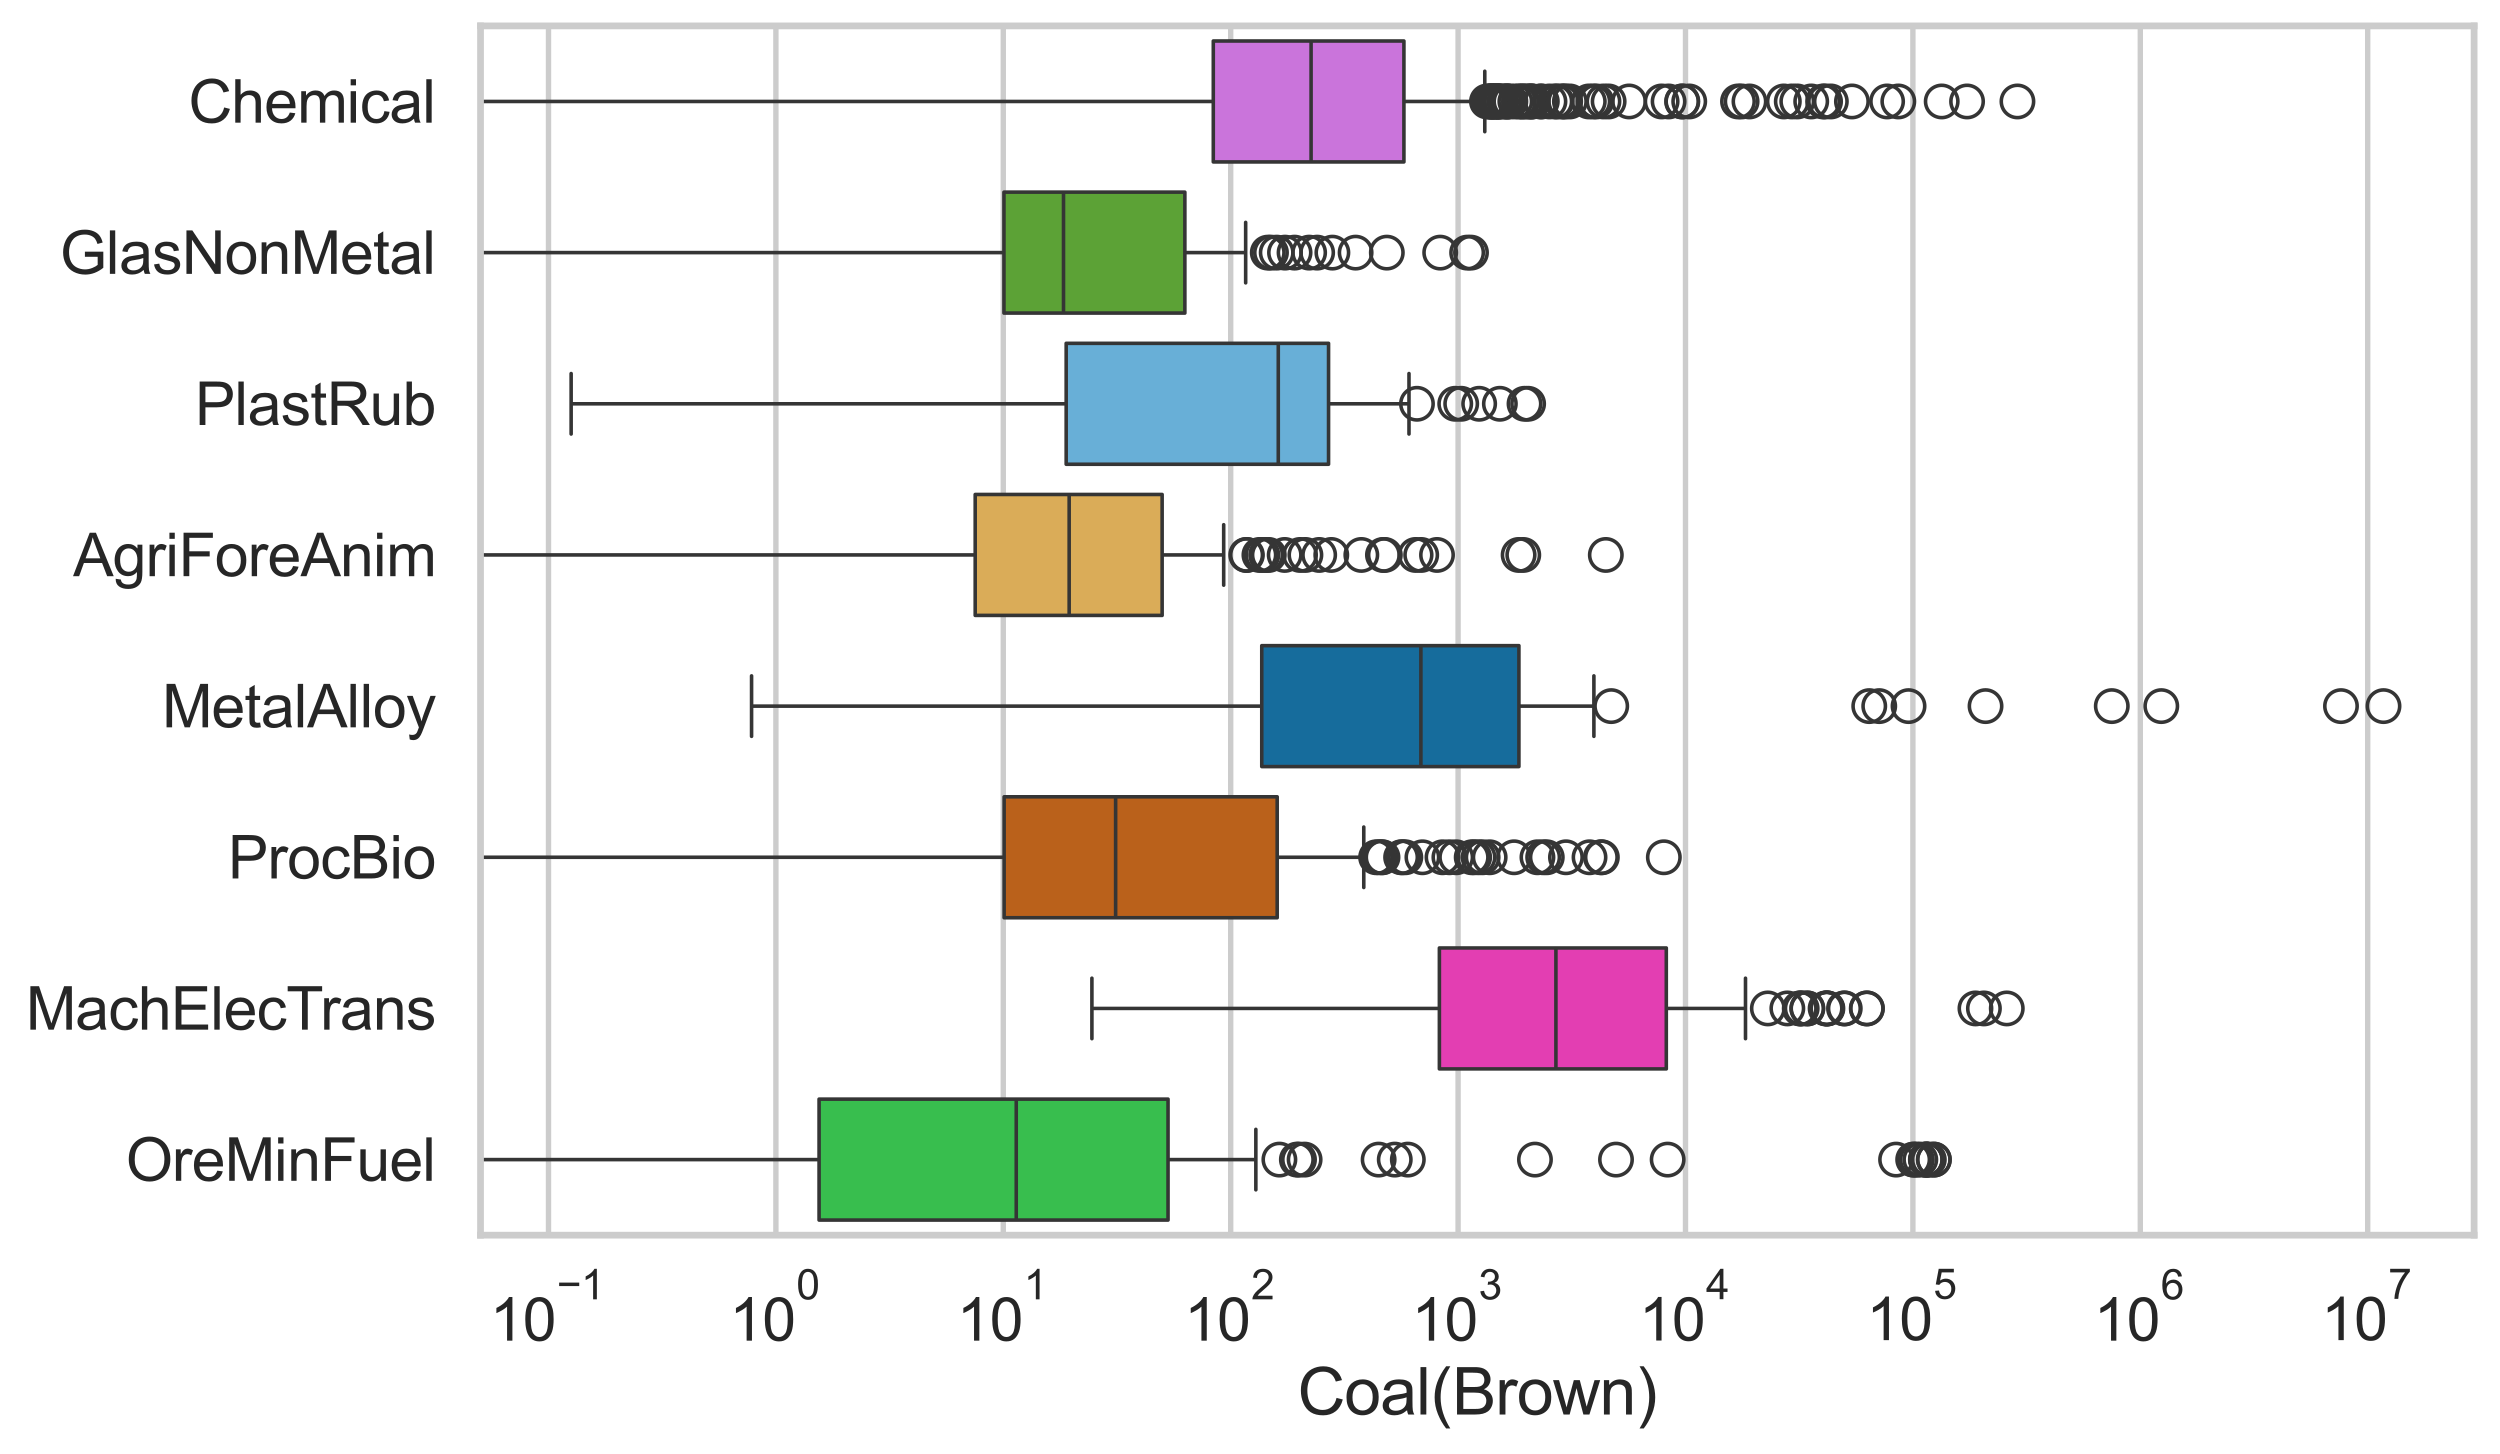 <?xml version="1.0" encoding="utf-8" standalone="no"?>
<!DOCTYPE svg PUBLIC "-//W3C//DTD SVG 1.1//EN"
  "http://www.w3.org/Graphics/SVG/1.1/DTD/svg11.dtd">
<svg xmlns:xlink="http://www.w3.org/1999/xlink" width="695.577pt" height="404.551pt" viewBox="0 0 695.577 404.551" xmlns="http://www.w3.org/2000/svg" version="1.1">
 <defs>
  <style type="text/css">*{stroke-linejoin: round; stroke-linecap: butt}</style>
 </defs>
 <g id="figure_1">
  <g id="patch_1">
   <path d="M 0 404.551 
L 695.577 404.551 
L 695.577 0 
L 0 0 
z
" style="fill: #ffffff"/>
  </g>
  <g id="axes_1">
   <g id="patch_2">
    <path d="M 133.697 343.665 
L 688.377 343.665 
L 688.377 7.2 
L 133.697 7.2 
z
" style="fill: #ffffff"/>
   </g>
   <g id="matplotlib.axis_1">
    <g id="xtick_1">
     <g id="line2d_1">
      <path d="M 152.607 343.665 
L 152.607 7.2 
" clip-path="url(#p1e35284d1f)" style="fill: none; stroke: #cccccc; stroke-width: 1.5; stroke-linecap: round"/>
     </g>
     <g id="text_1">
      <!-- $\mathdefault{10^{-1}}$ -->
      <g style="fill: #262626" transform="translate(136.272 373.18) scale(0.165 -0.165)">
       <defs>
        <path id="ArialMT-31" d="M 2384 0 
L 1822 0 
L 1822 3584 
Q 1619 3391 1289 3197 
Q 959 3003 697 2906 
L 697 3450 
Q 1169 3672 1522 3987 
Q 1875 4303 2022 4600 
L 2384 4600 
L 2384 0 
z
" transform="scale(0.016)"/>
        <path id="ArialMT-30" d="M 266 2259 
Q 266 3072 433 3567 
Q 600 4063 929 4331 
Q 1259 4600 1759 4600 
Q 2128 4600 2406 4451 
Q 2684 4303 2865 4023 
Q 3047 3744 3150 3342 
Q 3253 2941 3253 2259 
Q 3253 1453 3087 958 
Q 2922 463 2592 192 
Q 2263 -78 1759 -78 
Q 1097 -78 719 397 
Q 266 969 266 2259 
z
M 844 2259 
Q 844 1131 1108 757 
Q 1372 384 1759 384 
Q 2147 384 2411 759 
Q 2675 1134 2675 2259 
Q 2675 3391 2411 3762 
Q 2147 4134 1753 4134 
Q 1366 4134 1134 3806 
Q 844 3388 844 2259 
z
" transform="scale(0.016)"/>
        <path id="ArialMT-2212" d="M 3381 1997 
L 356 1997 
L 356 2522 
L 3381 2522 
L 3381 1997 
z
" transform="scale(0.016)"/>
       </defs>
       <use xlink:href="#ArialMT-31" transform="translate(0 0.994)"/>
       <use xlink:href="#ArialMT-30" transform="translate(55.615 0.994)"/>
       <use xlink:href="#ArialMT-2212" transform="translate(112.973 70.688) scale(0.7)"/>
       <use xlink:href="#ArialMT-31" transform="translate(153.852 70.688) scale(0.7)"/>
      </g>
     </g>
    </g>
    <g id="xtick_2">
     <g id="line2d_2">
      <path d="M 215.877 343.665 
L 215.877 7.2 
" clip-path="url(#p1e35284d1f)" style="fill: none; stroke: #cccccc; stroke-width: 1.5; stroke-linecap: round"/>
     </g>
     <g id="text_2">
      <!-- $\mathdefault{10^{0}}$ -->
      <g style="fill: #262626" transform="translate(202.924 373.18) scale(0.165 -0.165)">
       <use xlink:href="#ArialMT-31" transform="translate(0 0.994)"/>
       <use xlink:href="#ArialMT-30" transform="translate(55.615 0.994)"/>
       <use xlink:href="#ArialMT-30" transform="translate(112.973 70.688) scale(0.7)"/>
      </g>
     </g>
    </g>
    <g id="xtick_3">
     <g id="line2d_3">
      <path d="M 279.146 343.665 
L 279.146 7.2 
" clip-path="url(#p1e35284d1f)" style="fill: none; stroke: #cccccc; stroke-width: 1.5; stroke-linecap: round"/>
     </g>
     <g id="text_3">
      <!-- $\mathdefault{10^{1}}$ -->
      <g style="fill: #262626" transform="translate(266.194 373.18) scale(0.165 -0.165)">
       <use xlink:href="#ArialMT-31" transform="translate(0 0.994)"/>
       <use xlink:href="#ArialMT-30" transform="translate(55.615 0.994)"/>
       <use xlink:href="#ArialMT-31" transform="translate(112.973 70.688) scale(0.7)"/>
      </g>
     </g>
    </g>
    <g id="xtick_4">
     <g id="line2d_4">
      <path d="M 342.416 343.665 
L 342.416 7.2 
" clip-path="url(#p1e35284d1f)" style="fill: none; stroke: #cccccc; stroke-width: 1.5; stroke-linecap: round"/>
     </g>
     <g id="text_4">
      <!-- $\mathdefault{10^{2}}$ -->
      <g style="fill: #262626" transform="translate(329.464 373.18) scale(0.165 -0.165)">
       <defs>
        <path id="ArialMT-32" d="M 3222 541 
L 3222 0 
L 194 0 
Q 188 203 259 391 
Q 375 700 629 1000 
Q 884 1300 1366 1694 
Q 2113 2306 2375 2664 
Q 2638 3022 2638 3341 
Q 2638 3675 2398 3904 
Q 2159 4134 1775 4134 
Q 1369 4134 1125 3890 
Q 881 3647 878 3216 
L 300 3275 
Q 359 3922 746 4261 
Q 1134 4600 1788 4600 
Q 2447 4600 2831 4234 
Q 3216 3869 3216 3328 
Q 3216 3053 3103 2787 
Q 2991 2522 2730 2228 
Q 2469 1934 1863 1422 
Q 1356 997 1212 845 
Q 1069 694 975 541 
L 3222 541 
z
" transform="scale(0.016)"/>
       </defs>
       <use xlink:href="#ArialMT-31" transform="translate(0 0.994)"/>
       <use xlink:href="#ArialMT-30" transform="translate(55.615 0.994)"/>
       <use xlink:href="#ArialMT-32" transform="translate(112.973 70.688) scale(0.7)"/>
      </g>
     </g>
    </g>
    <g id="xtick_5">
     <g id="line2d_5">
      <path d="M 405.686 343.665 
L 405.686 7.2 
" clip-path="url(#p1e35284d1f)" style="fill: none; stroke: #cccccc; stroke-width: 1.5; stroke-linecap: round"/>
     </g>
     <g id="text_5">
      <!-- $\mathdefault{10^{3}}$ -->
      <g style="fill: #262626" transform="translate(392.734 373.18) scale(0.165 -0.165)">
       <defs>
        <path id="ArialMT-33" d="M 269 1209 
L 831 1284 
Q 928 806 1161 595 
Q 1394 384 1728 384 
Q 2125 384 2398 659 
Q 2672 934 2672 1341 
Q 2672 1728 2419 1979 
Q 2166 2231 1775 2231 
Q 1616 2231 1378 2169 
L 1441 2663 
Q 1497 2656 1531 2656 
Q 1891 2656 2178 2843 
Q 2466 3031 2466 3422 
Q 2466 3731 2256 3934 
Q 2047 4138 1716 4138 
Q 1388 4138 1169 3931 
Q 950 3725 888 3313 
L 325 3413 
Q 428 3978 793 4289 
Q 1159 4600 1703 4600 
Q 2078 4600 2393 4439 
Q 2709 4278 2876 4000 
Q 3044 3722 3044 3409 
Q 3044 3113 2884 2869 
Q 2725 2625 2413 2481 
Q 2819 2388 3044 2092 
Q 3269 1797 3269 1353 
Q 3269 753 2831 336 
Q 2394 -81 1725 -81 
Q 1122 -81 723 278 
Q 325 638 269 1209 
z
" transform="scale(0.016)"/>
       </defs>
       <use xlink:href="#ArialMT-31" transform="translate(0 0.994)"/>
       <use xlink:href="#ArialMT-30" transform="translate(55.615 0.994)"/>
       <use xlink:href="#ArialMT-33" transform="translate(112.973 70.688) scale(0.7)"/>
      </g>
     </g>
    </g>
    <g id="xtick_6">
     <g id="line2d_6">
      <path d="M 468.956 343.665 
L 468.956 7.2 
" clip-path="url(#p1e35284d1f)" style="fill: none; stroke: #cccccc; stroke-width: 1.5; stroke-linecap: round"/>
     </g>
     <g id="text_6">
      <!-- $\mathdefault{10^{4}}$ -->
      <g style="fill: #262626" transform="translate(456.004 373.015) scale(0.165 -0.165)">
       <defs>
        <path id="ArialMT-34" d="M 2069 0 
L 2069 1097 
L 81 1097 
L 81 1613 
L 2172 4581 
L 2631 4581 
L 2631 1613 
L 3250 1613 
L 3250 1097 
L 2631 1097 
L 2631 0 
L 2069 0 
z
M 2069 1613 
L 2069 3678 
L 634 1613 
L 2069 1613 
z
" transform="scale(0.016)"/>
       </defs>
       <use xlink:href="#ArialMT-31" transform="translate(0 0.202)"/>
       <use xlink:href="#ArialMT-30" transform="translate(55.615 0.202)"/>
       <use xlink:href="#ArialMT-34" transform="translate(112.973 69.895) scale(0.7)"/>
      </g>
     </g>
    </g>
    <g id="xtick_7">
     <g id="line2d_7">
      <path d="M 532.226 343.665 
L 532.226 7.2 
" clip-path="url(#p1e35284d1f)" style="fill: none; stroke: #cccccc; stroke-width: 1.5; stroke-linecap: round"/>
     </g>
     <g id="text_7">
      <!-- $\mathdefault{10^{5}}$ -->
      <g style="fill: #262626" transform="translate(519.273 373.015) scale(0.165 -0.165)">
       <defs>
        <path id="ArialMT-35" d="M 266 1200 
L 856 1250 
Q 922 819 1161 601 
Q 1400 384 1738 384 
Q 2144 384 2425 690 
Q 2706 997 2706 1503 
Q 2706 1984 2436 2262 
Q 2166 2541 1728 2541 
Q 1456 2541 1237 2417 
Q 1019 2294 894 2097 
L 366 2166 
L 809 4519 
L 3088 4519 
L 3088 3981 
L 1259 3981 
L 1013 2750 
Q 1425 3038 1878 3038 
Q 2478 3038 2890 2622 
Q 3303 2206 3303 1553 
Q 3303 931 2941 478 
Q 2500 -78 1738 -78 
Q 1113 -78 717 272 
Q 322 622 266 1200 
z
" transform="scale(0.016)"/>
       </defs>
       <use xlink:href="#ArialMT-31" transform="translate(0 0.88)"/>
       <use xlink:href="#ArialMT-30" transform="translate(55.615 0.88)"/>
       <use xlink:href="#ArialMT-35" transform="translate(112.973 70.573) scale(0.7)"/>
      </g>
     </g>
    </g>
    <g id="xtick_8">
     <g id="line2d_8">
      <path d="M 595.496 343.665 
L 595.496 7.2 
" clip-path="url(#p1e35284d1f)" style="fill: none; stroke: #cccccc; stroke-width: 1.5; stroke-linecap: round"/>
     </g>
     <g id="text_8">
      <!-- $\mathdefault{10^{6}}$ -->
      <g style="fill: #262626" transform="translate(582.543 373.18) scale(0.165 -0.165)">
       <defs>
        <path id="ArialMT-36" d="M 3184 3459 
L 2625 3416 
Q 2550 3747 2413 3897 
Q 2184 4138 1850 4138 
Q 1581 4138 1378 3988 
Q 1113 3794 959 3422 
Q 806 3050 800 2363 
Q 1003 2672 1297 2822 
Q 1591 2972 1913 2972 
Q 2475 2972 2870 2558 
Q 3266 2144 3266 1488 
Q 3266 1056 3080 686 
Q 2894 316 2569 119 
Q 2244 -78 1831 -78 
Q 1128 -78 684 439 
Q 241 956 241 2144 
Q 241 3472 731 4075 
Q 1159 4600 1884 4600 
Q 2425 4600 2770 4297 
Q 3116 3994 3184 3459 
z
M 888 1484 
Q 888 1194 1011 928 
Q 1134 663 1356 523 
Q 1578 384 1822 384 
Q 2178 384 2434 671 
Q 2691 959 2691 1453 
Q 2691 1928 2437 2201 
Q 2184 2475 1800 2475 
Q 1419 2475 1153 2201 
Q 888 1928 888 1484 
z
" transform="scale(0.016)"/>
       </defs>
       <use xlink:href="#ArialMT-31" transform="translate(0 0.994)"/>
       <use xlink:href="#ArialMT-30" transform="translate(55.615 0.994)"/>
       <use xlink:href="#ArialMT-36" transform="translate(112.973 70.688) scale(0.7)"/>
      </g>
     </g>
    </g>
    <g id="xtick_9">
     <g id="line2d_9">
      <path d="M 658.766 343.665 
L 658.766 7.2 
" clip-path="url(#p1e35284d1f)" style="fill: none; stroke: #cccccc; stroke-width: 1.5; stroke-linecap: round"/>
     </g>
     <g id="text_9">
      <!-- $\mathdefault{10^{7}}$ -->
      <g style="fill: #262626" transform="translate(645.813 373.015) scale(0.165 -0.165)">
       <defs>
        <path id="ArialMT-37" d="M 303 3981 
L 303 4522 
L 3269 4522 
L 3269 4084 
Q 2831 3619 2401 2847 
Q 1972 2075 1738 1259 
Q 1569 684 1522 0 
L 944 0 
Q 953 541 1156 1306 
Q 1359 2072 1739 2783 
Q 2119 3494 2547 3981 
L 303 3981 
z
" transform="scale(0.016)"/>
       </defs>
       <use xlink:href="#ArialMT-31" transform="translate(0 0.847)"/>
       <use xlink:href="#ArialMT-30" transform="translate(55.615 0.847)"/>
       <use xlink:href="#ArialMT-37" transform="translate(112.973 70.541) scale(0.7)"/>
      </g>
     </g>
    </g>
    <g id="xtick_10"/>
    <g id="xtick_11"/>
    <g id="xtick_12"/>
    <g id="xtick_13"/>
    <g id="xtick_14"/>
    <g id="xtick_15"/>
    <g id="xtick_16"/>
    <g id="xtick_17"/>
    <g id="xtick_18"/>
    <g id="xtick_19"/>
    <g id="xtick_20"/>
    <g id="xtick_21"/>
    <g id="xtick_22"/>
    <g id="xtick_23"/>
    <g id="xtick_24"/>
    <g id="xtick_25"/>
    <g id="xtick_26"/>
    <g id="xtick_27"/>
    <g id="xtick_28"/>
    <g id="xtick_29"/>
    <g id="xtick_30"/>
    <g id="xtick_31"/>
    <g id="xtick_32"/>
    <g id="xtick_33"/>
    <g id="xtick_34"/>
    <g id="xtick_35"/>
    <g id="xtick_36"/>
    <g id="xtick_37"/>
    <g id="xtick_38"/>
    <g id="xtick_39"/>
    <g id="xtick_40"/>
    <g id="xtick_41"/>
    <g id="xtick_42"/>
    <g id="xtick_43"/>
    <g id="xtick_44"/>
    <g id="xtick_45"/>
    <g id="xtick_46"/>
    <g id="xtick_47"/>
    <g id="xtick_48"/>
    <g id="xtick_49"/>
    <g id="xtick_50"/>
    <g id="xtick_51"/>
    <g id="xtick_52"/>
    <g id="xtick_53"/>
    <g id="xtick_54"/>
    <g id="xtick_55"/>
    <g id="xtick_56"/>
    <g id="xtick_57"/>
    <g id="xtick_58"/>
    <g id="xtick_59"/>
    <g id="xtick_60"/>
    <g id="xtick_61"/>
    <g id="xtick_62"/>
    <g id="xtick_63"/>
    <g id="xtick_64"/>
    <g id="xtick_65"/>
    <g id="xtick_66"/>
    <g id="xtick_67"/>
    <g id="xtick_68"/>
    <g id="xtick_69"/>
    <g id="xtick_70"/>
    <g id="xtick_71"/>
    <g id="xtick_72"/>
    <g id="xtick_73"/>
    <g id="xtick_74"/>
    <g id="xtick_75"/>
    <g id="xtick_76"/>
    <g id="xtick_77"/>
    <g id="xtick_78"/>
    <g id="text_10">
     <!-- Coal(Brown) -->
     <g style="fill: #262626" transform="translate(361.025 393.563) scale(0.18 -0.18)">
      <defs>
       <path id="ArialMT-43" d="M 3763 1606 
L 4369 1453 
Q 4178 706 3683 314 
Q 3188 -78 2472 -78 
Q 1731 -78 1267 223 
Q 803 525 561 1097 
Q 319 1669 319 2325 
Q 319 3041 592 3573 
Q 866 4106 1370 4382 
Q 1875 4659 2481 4659 
Q 3169 4659 3637 4309 
Q 4106 3959 4291 3325 
L 3694 3184 
Q 3534 3684 3231 3912 
Q 2928 4141 2469 4141 
Q 1941 4141 1586 3887 
Q 1231 3634 1087 3207 
Q 944 2781 944 2328 
Q 944 1744 1114 1308 
Q 1284 872 1643 656 
Q 2003 441 2422 441 
Q 2931 441 3284 734 
Q 3638 1028 3763 1606 
z
" transform="scale(0.016)"/>
       <path id="ArialMT-6f" d="M 213 1659 
Q 213 2581 725 3025 
Q 1153 3394 1769 3394 
Q 2453 3394 2887 2945 
Q 3322 2497 3322 1706 
Q 3322 1066 3130 698 
Q 2938 331 2570 128 
Q 2203 -75 1769 -75 
Q 1072 -75 642 372 
Q 213 819 213 1659 
z
M 791 1659 
Q 791 1022 1069 705 
Q 1347 388 1769 388 
Q 2188 388 2466 706 
Q 2744 1025 2744 1678 
Q 2744 2294 2464 2611 
Q 2184 2928 1769 2928 
Q 1347 2928 1069 2612 
Q 791 2297 791 1659 
z
" transform="scale(0.016)"/>
       <path id="ArialMT-61" d="M 2588 409 
Q 2275 144 1986 34 
Q 1697 -75 1366 -75 
Q 819 -75 525 192 
Q 231 459 231 875 
Q 231 1119 342 1320 
Q 453 1522 633 1644 
Q 813 1766 1038 1828 
Q 1203 1872 1538 1913 
Q 2219 1994 2541 2106 
Q 2544 2222 2544 2253 
Q 2544 2597 2384 2738 
Q 2169 2928 1744 2928 
Q 1347 2928 1158 2789 
Q 969 2650 878 2297 
L 328 2372 
Q 403 2725 575 2942 
Q 747 3159 1072 3276 
Q 1397 3394 1825 3394 
Q 2250 3394 2515 3294 
Q 2781 3194 2906 3042 
Q 3031 2891 3081 2659 
Q 3109 2516 3109 2141 
L 3109 1391 
Q 3109 606 3145 398 
Q 3181 191 3288 0 
L 2700 0 
Q 2613 175 2588 409 
z
M 2541 1666 
Q 2234 1541 1622 1453 
Q 1275 1403 1131 1340 
Q 988 1278 909 1158 
Q 831 1038 831 891 
Q 831 666 1001 516 
Q 1172 366 1500 366 
Q 1825 366 2078 508 
Q 2331 650 2450 897 
Q 2541 1088 2541 1459 
L 2541 1666 
z
" transform="scale(0.016)"/>
       <path id="ArialMT-6c" d="M 409 0 
L 409 4581 
L 972 4581 
L 972 0 
L 409 0 
z
" transform="scale(0.016)"/>
       <path id="ArialMT-28" d="M 1497 -1347 
Q 1031 -759 709 28 
Q 388 816 388 1659 
Q 388 2403 628 3084 
Q 909 3875 1497 4659 
L 1900 4659 
Q 1522 4009 1400 3731 
Q 1209 3300 1100 2831 
Q 966 2247 966 1656 
Q 966 153 1900 -1347 
L 1497 -1347 
z
" transform="scale(0.016)"/>
       <path id="ArialMT-42" d="M 469 0 
L 469 4581 
L 2188 4581 
Q 2713 4581 3030 4442 
Q 3347 4303 3526 4014 
Q 3706 3725 3706 3409 
Q 3706 3116 3547 2856 
Q 3388 2597 3066 2438 
Q 3481 2316 3704 2022 
Q 3928 1728 3928 1328 
Q 3928 1006 3792 729 
Q 3656 453 3456 303 
Q 3256 153 2954 76 
Q 2653 0 2216 0 
L 469 0 
z
M 1075 2656 
L 2066 2656 
Q 2469 2656 2644 2709 
Q 2875 2778 2992 2937 
Q 3109 3097 3109 3338 
Q 3109 3566 3000 3739 
Q 2891 3913 2687 3977 
Q 2484 4041 1991 4041 
L 1075 4041 
L 1075 2656 
z
M 1075 541 
L 2216 541 
Q 2509 541 2628 563 
Q 2838 600 2978 687 
Q 3119 775 3209 942 
Q 3300 1109 3300 1328 
Q 3300 1584 3169 1773 
Q 3038 1963 2805 2039 
Q 2572 2116 2134 2116 
L 1075 2116 
L 1075 541 
z
" transform="scale(0.016)"/>
       <path id="ArialMT-72" d="M 416 0 
L 416 3319 
L 922 3319 
L 922 2816 
Q 1116 3169 1280 3281 
Q 1444 3394 1641 3394 
Q 1925 3394 2219 3213 
L 2025 2691 
Q 1819 2813 1613 2813 
Q 1428 2813 1281 2702 
Q 1134 2591 1072 2394 
Q 978 2094 978 1738 
L 978 0 
L 416 0 
z
" transform="scale(0.016)"/>
       <path id="ArialMT-77" d="M 1034 0 
L 19 3319 
L 600 3319 
L 1128 1403 
L 1325 691 
Q 1338 744 1497 1375 
L 2025 3319 
L 2603 3319 
L 3100 1394 
L 3266 759 
L 3456 1400 
L 4025 3319 
L 4572 3319 
L 3534 0 
L 2950 0 
L 2422 1988 
L 2294 2553 
L 1622 0 
L 1034 0 
z
" transform="scale(0.016)"/>
       <path id="ArialMT-6e" d="M 422 0 
L 422 3319 
L 928 3319 
L 928 2847 
Q 1294 3394 1984 3394 
Q 2284 3394 2536 3286 
Q 2788 3178 2913 3003 
Q 3038 2828 3088 2588 
Q 3119 2431 3119 2041 
L 3119 0 
L 2556 0 
L 2556 2019 
Q 2556 2363 2490 2533 
Q 2425 2703 2258 2804 
Q 2091 2906 1866 2906 
Q 1506 2906 1245 2678 
Q 984 2450 984 1813 
L 984 0 
L 422 0 
z
" transform="scale(0.016)"/>
       <path id="ArialMT-29" d="M 791 -1347 
L 388 -1347 
Q 1322 153 1322 1656 
Q 1322 2244 1188 2822 
Q 1081 3291 891 3722 
Q 769 4003 388 4659 
L 791 4659 
Q 1378 3875 1659 3084 
Q 1900 2403 1900 1659 
Q 1900 816 1576 28 
Q 1253 -759 791 -1347 
z
" transform="scale(0.016)"/>
      </defs>
      <use xlink:href="#ArialMT-43"/>
      <use xlink:href="#ArialMT-6f" transform="translate(72.217 0)"/>
      <use xlink:href="#ArialMT-61" transform="translate(127.832 0)"/>
      <use xlink:href="#ArialMT-6c" transform="translate(183.447 0)"/>
      <use xlink:href="#ArialMT-28" transform="translate(205.664 0)"/>
      <use xlink:href="#ArialMT-42" transform="translate(238.965 0)"/>
      <use xlink:href="#ArialMT-72" transform="translate(305.664 0)"/>
      <use xlink:href="#ArialMT-6f" transform="translate(338.965 0)"/>
      <use xlink:href="#ArialMT-77" transform="translate(394.58 0)"/>
      <use xlink:href="#ArialMT-6e" transform="translate(466.797 0)"/>
      <use xlink:href="#ArialMT-29" transform="translate(522.412 0)"/>
     </g>
    </g>
   </g>
   <g id="matplotlib.axis_2">
    <g id="ytick_1">
     <g id="text_11">
      <!-- Chemical -->
      <g style="fill: #262626" transform="translate(52.428 34.134) scale(0.165 -0.165)">
       <defs>
        <path id="ArialMT-68" d="M 422 0 
L 422 4581 
L 984 4581 
L 984 2938 
Q 1378 3394 1978 3394 
Q 2347 3394 2619 3248 
Q 2891 3103 3008 2847 
Q 3125 2591 3125 2103 
L 3125 0 
L 2563 0 
L 2563 2103 
Q 2563 2525 2380 2717 
Q 2197 2909 1863 2909 
Q 1613 2909 1392 2779 
Q 1172 2650 1078 2428 
Q 984 2206 984 1816 
L 984 0 
L 422 0 
z
" transform="scale(0.016)"/>
        <path id="ArialMT-65" d="M 2694 1069 
L 3275 997 
Q 3138 488 2766 206 
Q 2394 -75 1816 -75 
Q 1088 -75 661 373 
Q 234 822 234 1631 
Q 234 2469 665 2931 
Q 1097 3394 1784 3394 
Q 2450 3394 2872 2941 
Q 3294 2488 3294 1666 
Q 3294 1616 3291 1516 
L 816 1516 
Q 847 969 1125 678 
Q 1403 388 1819 388 
Q 2128 388 2347 550 
Q 2566 713 2694 1069 
z
M 847 1978 
L 2700 1978 
Q 2663 2397 2488 2606 
Q 2219 2931 1791 2931 
Q 1403 2931 1139 2672 
Q 875 2413 847 1978 
z
" transform="scale(0.016)"/>
        <path id="ArialMT-6d" d="M 422 0 
L 422 3319 
L 925 3319 
L 925 2853 
Q 1081 3097 1340 3245 
Q 1600 3394 1931 3394 
Q 2300 3394 2536 3241 
Q 2772 3088 2869 2813 
Q 3263 3394 3894 3394 
Q 4388 3394 4653 3120 
Q 4919 2847 4919 2278 
L 4919 0 
L 4359 0 
L 4359 2091 
Q 4359 2428 4304 2576 
Q 4250 2725 4106 2815 
Q 3963 2906 3769 2906 
Q 3419 2906 3187 2673 
Q 2956 2441 2956 1928 
L 2956 0 
L 2394 0 
L 2394 2156 
Q 2394 2531 2256 2718 
Q 2119 2906 1806 2906 
Q 1569 2906 1367 2781 
Q 1166 2656 1075 2415 
Q 984 2175 984 1722 
L 984 0 
L 422 0 
z
" transform="scale(0.016)"/>
        <path id="ArialMT-69" d="M 425 3934 
L 425 4581 
L 988 4581 
L 988 3934 
L 425 3934 
z
M 425 0 
L 425 3319 
L 988 3319 
L 988 0 
L 425 0 
z
" transform="scale(0.016)"/>
        <path id="ArialMT-63" d="M 2588 1216 
L 3141 1144 
Q 3050 572 2676 248 
Q 2303 -75 1759 -75 
Q 1078 -75 664 370 
Q 250 816 250 1647 
Q 250 2184 428 2587 
Q 606 2991 970 3192 
Q 1334 3394 1763 3394 
Q 2303 3394 2647 3120 
Q 2991 2847 3088 2344 
L 2541 2259 
Q 2463 2594 2264 2762 
Q 2066 2931 1784 2931 
Q 1359 2931 1093 2626 
Q 828 2322 828 1663 
Q 828 994 1084 691 
Q 1341 388 1753 388 
Q 2084 388 2306 591 
Q 2528 794 2588 1216 
z
" transform="scale(0.016)"/>
       </defs>
       <use xlink:href="#ArialMT-43"/>
       <use xlink:href="#ArialMT-68" transform="translate(72.217 0)"/>
       <use xlink:href="#ArialMT-65" transform="translate(127.832 0)"/>
       <use xlink:href="#ArialMT-6d" transform="translate(183.447 0)"/>
       <use xlink:href="#ArialMT-69" transform="translate(266.748 0)"/>
       <use xlink:href="#ArialMT-63" transform="translate(288.965 0)"/>
       <use xlink:href="#ArialMT-61" transform="translate(338.965 0)"/>
       <use xlink:href="#ArialMT-6c" transform="translate(394.58 0)"/>
      </g>
     </g>
    </g>
    <g id="ytick_2">
     <g id="text_12">
      <!-- GlasNonMetal -->
      <g style="fill: #262626" transform="translate(16.659 76.192) scale(0.165 -0.165)">
       <defs>
        <path id="ArialMT-47" d="M 2638 1797 
L 2638 2334 
L 4578 2338 
L 4578 638 
Q 4131 281 3656 101 
Q 3181 -78 2681 -78 
Q 2006 -78 1454 211 
Q 903 500 622 1047 
Q 341 1594 341 2269 
Q 341 2938 620 3517 
Q 900 4097 1425 4378 
Q 1950 4659 2634 4659 
Q 3131 4659 3532 4498 
Q 3934 4338 4162 4050 
Q 4391 3763 4509 3300 
L 3963 3150 
Q 3859 3500 3706 3700 
Q 3553 3900 3268 4020 
Q 2984 4141 2638 4141 
Q 2222 4141 1919 4014 
Q 1616 3888 1430 3681 
Q 1244 3475 1141 3228 
Q 966 2803 966 2306 
Q 966 1694 1177 1281 
Q 1388 869 1791 669 
Q 2194 469 2647 469 
Q 3041 469 3416 620 
Q 3791 772 3984 944 
L 3984 1797 
L 2638 1797 
z
" transform="scale(0.016)"/>
        <path id="ArialMT-73" d="M 197 991 
L 753 1078 
Q 800 744 1014 566 
Q 1228 388 1613 388 
Q 2000 388 2187 545 
Q 2375 703 2375 916 
Q 2375 1106 2209 1216 
Q 2094 1291 1634 1406 
Q 1016 1563 777 1677 
Q 538 1791 414 1992 
Q 291 2194 291 2438 
Q 291 2659 392 2848 
Q 494 3038 669 3163 
Q 800 3259 1026 3326 
Q 1253 3394 1513 3394 
Q 1903 3394 2198 3281 
Q 2494 3169 2634 2976 
Q 2775 2784 2828 2463 
L 2278 2388 
Q 2241 2644 2061 2787 
Q 1881 2931 1553 2931 
Q 1166 2931 1000 2803 
Q 834 2675 834 2503 
Q 834 2394 903 2306 
Q 972 2216 1119 2156 
Q 1203 2125 1616 2013 
Q 2213 1853 2448 1751 
Q 2684 1650 2818 1456 
Q 2953 1263 2953 975 
Q 2953 694 2789 445 
Q 2625 197 2315 61 
Q 2006 -75 1616 -75 
Q 969 -75 630 194 
Q 291 463 197 991 
z
" transform="scale(0.016)"/>
        <path id="ArialMT-4e" d="M 488 0 
L 488 4581 
L 1109 4581 
L 3516 984 
L 3516 4581 
L 4097 4581 
L 4097 0 
L 3475 0 
L 1069 3600 
L 1069 0 
L 488 0 
z
" transform="scale(0.016)"/>
        <path id="ArialMT-4d" d="M 475 0 
L 475 4581 
L 1388 4581 
L 2472 1338 
Q 2622 884 2691 659 
Q 2769 909 2934 1394 
L 4031 4581 
L 4847 4581 
L 4847 0 
L 4263 0 
L 4263 3834 
L 2931 0 
L 2384 0 
L 1059 3900 
L 1059 0 
L 475 0 
z
" transform="scale(0.016)"/>
        <path id="ArialMT-74" d="M 1650 503 
L 1731 6 
Q 1494 -44 1306 -44 
Q 1000 -44 831 53 
Q 663 150 594 308 
Q 525 466 525 972 
L 525 2881 
L 113 2881 
L 113 3319 
L 525 3319 
L 525 4141 
L 1084 4478 
L 1084 3319 
L 1650 3319 
L 1650 2881 
L 1084 2881 
L 1084 941 
Q 1084 700 1114 631 
Q 1144 563 1211 522 
Q 1278 481 1403 481 
Q 1497 481 1650 503 
z
" transform="scale(0.016)"/>
       </defs>
       <use xlink:href="#ArialMT-47"/>
       <use xlink:href="#ArialMT-6c" transform="translate(77.783 0)"/>
       <use xlink:href="#ArialMT-61" transform="translate(100 0)"/>
       <use xlink:href="#ArialMT-73" transform="translate(155.615 0)"/>
       <use xlink:href="#ArialMT-4e" transform="translate(205.615 0)"/>
       <use xlink:href="#ArialMT-6f" transform="translate(277.832 0)"/>
       <use xlink:href="#ArialMT-6e" transform="translate(333.447 0)"/>
       <use xlink:href="#ArialMT-4d" transform="translate(389.062 0)"/>
       <use xlink:href="#ArialMT-65" transform="translate(472.363 0)"/>
       <use xlink:href="#ArialMT-74" transform="translate(527.979 0)"/>
       <use xlink:href="#ArialMT-61" transform="translate(555.762 0)"/>
       <use xlink:href="#ArialMT-6c" transform="translate(611.377 0)"/>
      </g>
     </g>
    </g>
    <g id="ytick_3">
     <g id="text_13">
      <!-- PlastRub -->
      <g style="fill: #262626" transform="translate(54.248 118.25) scale(0.165 -0.165)">
       <defs>
        <path id="ArialMT-50" d="M 494 0 
L 494 4581 
L 2222 4581 
Q 2678 4581 2919 4538 
Q 3256 4481 3484 4323 
Q 3713 4166 3852 3881 
Q 3991 3597 3991 3256 
Q 3991 2672 3619 2267 
Q 3247 1863 2275 1863 
L 1100 1863 
L 1100 0 
L 494 0 
z
M 1100 2403 
L 2284 2403 
Q 2872 2403 3119 2622 
Q 3366 2841 3366 3238 
Q 3366 3525 3220 3729 
Q 3075 3934 2838 4000 
Q 2684 4041 2272 4041 
L 1100 4041 
L 1100 2403 
z
" transform="scale(0.016)"/>
        <path id="ArialMT-52" d="M 503 0 
L 503 4581 
L 2534 4581 
Q 3147 4581 3465 4457 
Q 3784 4334 3975 4021 
Q 4166 3709 4166 3331 
Q 4166 2844 3850 2509 
Q 3534 2175 2875 2084 
Q 3116 1969 3241 1856 
Q 3506 1613 3744 1247 
L 4541 0 
L 3778 0 
L 3172 953 
Q 2906 1366 2734 1584 
Q 2563 1803 2427 1890 
Q 2291 1978 2150 2013 
Q 2047 2034 1813 2034 
L 1109 2034 
L 1109 0 
L 503 0 
z
M 1109 2559 
L 2413 2559 
Q 2828 2559 3062 2645 
Q 3297 2731 3419 2920 
Q 3541 3109 3541 3331 
Q 3541 3656 3305 3865 
Q 3069 4075 2559 4075 
L 1109 4075 
L 1109 2559 
z
" transform="scale(0.016)"/>
        <path id="ArialMT-75" d="M 2597 0 
L 2597 488 
Q 2209 -75 1544 -75 
Q 1250 -75 995 37 
Q 741 150 617 320 
Q 494 491 444 738 
Q 409 903 409 1263 
L 409 3319 
L 972 3319 
L 972 1478 
Q 972 1038 1006 884 
Q 1059 663 1231 536 
Q 1403 409 1656 409 
Q 1909 409 2131 539 
Q 2353 669 2445 892 
Q 2538 1116 2538 1541 
L 2538 3319 
L 3100 3319 
L 3100 0 
L 2597 0 
z
" transform="scale(0.016)"/>
        <path id="ArialMT-62" d="M 941 0 
L 419 0 
L 419 4581 
L 981 4581 
L 981 2947 
Q 1338 3394 1891 3394 
Q 2197 3394 2470 3270 
Q 2744 3147 2920 2923 
Q 3097 2700 3197 2384 
Q 3297 2069 3297 1709 
Q 3297 856 2875 390 
Q 2453 -75 1863 -75 
Q 1275 -75 941 416 
L 941 0 
z
M 934 1684 
Q 934 1088 1097 822 
Q 1363 388 1816 388 
Q 2184 388 2453 708 
Q 2722 1028 2722 1663 
Q 2722 2313 2464 2622 
Q 2206 2931 1841 2931 
Q 1472 2931 1203 2611 
Q 934 2291 934 1684 
z
" transform="scale(0.016)"/>
       </defs>
       <use xlink:href="#ArialMT-50"/>
       <use xlink:href="#ArialMT-6c" transform="translate(66.699 0)"/>
       <use xlink:href="#ArialMT-61" transform="translate(88.916 0)"/>
       <use xlink:href="#ArialMT-73" transform="translate(144.531 0)"/>
       <use xlink:href="#ArialMT-74" transform="translate(194.531 0)"/>
       <use xlink:href="#ArialMT-52" transform="translate(222.314 0)"/>
       <use xlink:href="#ArialMT-75" transform="translate(294.531 0)"/>
       <use xlink:href="#ArialMT-62" transform="translate(350.146 0)"/>
      </g>
     </g>
    </g>
    <g id="ytick_4">
     <g id="text_14">
      <!-- AgriForeAnim -->
      <g style="fill: #262626" transform="translate(20.341 160.308) scale(0.165 -0.165)">
       <defs>
        <path id="ArialMT-41" d="M -9 0 
L 1750 4581 
L 2403 4581 
L 4278 0 
L 3588 0 
L 3053 1388 
L 1138 1388 
L 634 0 
L -9 0 
z
M 1313 1881 
L 2866 1881 
L 2388 3150 
Q 2169 3728 2063 4100 
Q 1975 3659 1816 3225 
L 1313 1881 
z
" transform="scale(0.016)"/>
        <path id="ArialMT-67" d="M 319 -275 
L 866 -356 
Q 900 -609 1056 -725 
Q 1266 -881 1628 -881 
Q 2019 -881 2231 -725 
Q 2444 -569 2519 -288 
Q 2563 -116 2559 434 
Q 2191 0 1641 0 
Q 956 0 581 494 
Q 206 988 206 1678 
Q 206 2153 378 2554 
Q 550 2956 876 3175 
Q 1203 3394 1644 3394 
Q 2231 3394 2613 2919 
L 2613 3319 
L 3131 3319 
L 3131 450 
Q 3131 -325 2973 -648 
Q 2816 -972 2473 -1159 
Q 2131 -1347 1631 -1347 
Q 1038 -1347 672 -1080 
Q 306 -813 319 -275 
z
M 784 1719 
Q 784 1066 1043 766 
Q 1303 466 1694 466 
Q 2081 466 2343 764 
Q 2606 1063 2606 1700 
Q 2606 2309 2336 2618 
Q 2066 2928 1684 2928 
Q 1309 2928 1046 2623 
Q 784 2319 784 1719 
z
" transform="scale(0.016)"/>
        <path id="ArialMT-46" d="M 525 0 
L 525 4581 
L 3616 4581 
L 3616 4041 
L 1131 4041 
L 1131 2622 
L 3281 2622 
L 3281 2081 
L 1131 2081 
L 1131 0 
L 525 0 
z
" transform="scale(0.016)"/>
       </defs>
       <use xlink:href="#ArialMT-41"/>
       <use xlink:href="#ArialMT-67" transform="translate(66.699 0)"/>
       <use xlink:href="#ArialMT-72" transform="translate(122.314 0)"/>
       <use xlink:href="#ArialMT-69" transform="translate(155.615 0)"/>
       <use xlink:href="#ArialMT-46" transform="translate(177.832 0)"/>
       <use xlink:href="#ArialMT-6f" transform="translate(238.916 0)"/>
       <use xlink:href="#ArialMT-72" transform="translate(294.531 0)"/>
       <use xlink:href="#ArialMT-65" transform="translate(327.832 0)"/>
       <use xlink:href="#ArialMT-41" transform="translate(383.447 0)"/>
       <use xlink:href="#ArialMT-6e" transform="translate(450.146 0)"/>
       <use xlink:href="#ArialMT-69" transform="translate(505.762 0)"/>
       <use xlink:href="#ArialMT-6d" transform="translate(527.979 0)"/>
      </g>
     </g>
    </g>
    <g id="ytick_5">
     <g id="text_15">
      <!-- MetalAlloy -->
      <g style="fill: #262626" transform="translate(45.088 202.366) scale(0.165 -0.165)">
       <defs>
        <path id="ArialMT-79" d="M 397 -1278 
L 334 -750 
Q 519 -800 656 -800 
Q 844 -800 956 -737 
Q 1069 -675 1141 -563 
Q 1194 -478 1313 -144 
Q 1328 -97 1363 -6 
L 103 3319 
L 709 3319 
L 1400 1397 
Q 1534 1031 1641 628 
Q 1738 1016 1872 1384 
L 2581 3319 
L 3144 3319 
L 1881 -56 
Q 1678 -603 1566 -809 
Q 1416 -1088 1222 -1217 
Q 1028 -1347 759 -1347 
Q 597 -1347 397 -1278 
z
" transform="scale(0.016)"/>
       </defs>
       <use xlink:href="#ArialMT-4d"/>
       <use xlink:href="#ArialMT-65" transform="translate(83.301 0)"/>
       <use xlink:href="#ArialMT-74" transform="translate(138.916 0)"/>
       <use xlink:href="#ArialMT-61" transform="translate(166.699 0)"/>
       <use xlink:href="#ArialMT-6c" transform="translate(222.314 0)"/>
       <use xlink:href="#ArialMT-41" transform="translate(244.531 0)"/>
       <use xlink:href="#ArialMT-6c" transform="translate(311.23 0)"/>
       <use xlink:href="#ArialMT-6c" transform="translate(333.447 0)"/>
       <use xlink:href="#ArialMT-6f" transform="translate(355.664 0)"/>
       <use xlink:href="#ArialMT-79" transform="translate(411.279 0)"/>
      </g>
     </g>
    </g>
    <g id="ytick_6">
     <g id="text_16">
      <!-- ProcBio -->
      <g style="fill: #262626" transform="translate(63.424 244.425) scale(0.165 -0.165)">
       <use xlink:href="#ArialMT-50"/>
       <use xlink:href="#ArialMT-72" transform="translate(66.699 0)"/>
       <use xlink:href="#ArialMT-6f" transform="translate(100 0)"/>
       <use xlink:href="#ArialMT-63" transform="translate(155.615 0)"/>
       <use xlink:href="#ArialMT-42" transform="translate(205.615 0)"/>
       <use xlink:href="#ArialMT-69" transform="translate(272.314 0)"/>
       <use xlink:href="#ArialMT-6f" transform="translate(294.531 0)"/>
      </g>
     </g>
    </g>
    <g id="ytick_7">
     <g id="text_17">
      <!-- MachElecTrans -->
      <g style="fill: #262626" transform="translate(7.2 286.483) scale(0.165 -0.165)">
       <defs>
        <path id="ArialMT-45" d="M 506 0 
L 506 4581 
L 3819 4581 
L 3819 4041 
L 1113 4041 
L 1113 2638 
L 3647 2638 
L 3647 2100 
L 1113 2100 
L 1113 541 
L 3925 541 
L 3925 0 
L 506 0 
z
" transform="scale(0.016)"/>
        <path id="ArialMT-54" d="M 1659 0 
L 1659 4041 
L 150 4041 
L 150 4581 
L 3781 4581 
L 3781 4041 
L 2266 4041 
L 2266 0 
L 1659 0 
z
" transform="scale(0.016)"/>
       </defs>
       <use xlink:href="#ArialMT-4d"/>
       <use xlink:href="#ArialMT-61" transform="translate(83.301 0)"/>
       <use xlink:href="#ArialMT-63" transform="translate(138.916 0)"/>
       <use xlink:href="#ArialMT-68" transform="translate(188.916 0)"/>
       <use xlink:href="#ArialMT-45" transform="translate(244.531 0)"/>
       <use xlink:href="#ArialMT-6c" transform="translate(311.23 0)"/>
       <use xlink:href="#ArialMT-65" transform="translate(333.447 0)"/>
       <use xlink:href="#ArialMT-63" transform="translate(389.062 0)"/>
       <use xlink:href="#ArialMT-54" transform="translate(439.062 0)"/>
       <use xlink:href="#ArialMT-72" transform="translate(496.396 0)"/>
       <use xlink:href="#ArialMT-61" transform="translate(529.697 0)"/>
       <use xlink:href="#ArialMT-6e" transform="translate(585.312 0)"/>
       <use xlink:href="#ArialMT-73" transform="translate(640.928 0)"/>
      </g>
     </g>
    </g>
    <g id="ytick_8">
     <g id="text_18">
      <!-- OreMinFuel -->
      <g style="fill: #262626" transform="translate(35.013 328.541) scale(0.165 -0.165)">
       <defs>
        <path id="ArialMT-4f" d="M 309 2231 
Q 309 3372 921 4017 
Q 1534 4663 2503 4663 
Q 3138 4663 3647 4359 
Q 4156 4056 4423 3514 
Q 4691 2972 4691 2284 
Q 4691 1588 4409 1038 
Q 4128 488 3612 205 
Q 3097 -78 2500 -78 
Q 1853 -78 1343 234 
Q 834 547 571 1087 
Q 309 1628 309 2231 
z
M 934 2222 
Q 934 1394 1379 917 
Q 1825 441 2497 441 
Q 3181 441 3623 922 
Q 4066 1403 4066 2288 
Q 4066 2847 3877 3264 
Q 3688 3681 3323 3911 
Q 2959 4141 2506 4141 
Q 1863 4141 1398 3698 
Q 934 3256 934 2222 
z
" transform="scale(0.016)"/>
       </defs>
       <use xlink:href="#ArialMT-4f"/>
       <use xlink:href="#ArialMT-72" transform="translate(77.783 0)"/>
       <use xlink:href="#ArialMT-65" transform="translate(111.084 0)"/>
       <use xlink:href="#ArialMT-4d" transform="translate(166.699 0)"/>
       <use xlink:href="#ArialMT-69" transform="translate(250 0)"/>
       <use xlink:href="#ArialMT-6e" transform="translate(272.217 0)"/>
       <use xlink:href="#ArialMT-46" transform="translate(327.832 0)"/>
       <use xlink:href="#ArialMT-75" transform="translate(388.916 0)"/>
       <use xlink:href="#ArialMT-65" transform="translate(444.531 0)"/>
       <use xlink:href="#ArialMT-6c" transform="translate(500.146 0)"/>
      </g>
     </g>
    </g>
   </g>
   <g id="patch_3">
    <path d="M 337.576 11.406 
L 337.576 45.052 
L 390.612 45.052 
L 390.612 11.406 
L 337.576 11.406 
z
" clip-path="url(#p1e35284d1f)" style="fill: #ca74db; stroke: #353535; stroke-linejoin: miter"/>
   </g>
   <g id="line2d_10">
    <path d="M 337.576 28.229 
L -1 28.229 
" clip-path="url(#p1e35284d1f)" style="fill: none; stroke: #353535"/>
   </g>
   <g id="line2d_11">
    <path d="M 390.612 28.229 
L 413.112 28.229 
" clip-path="url(#p1e35284d1f)" style="fill: none; stroke: #353535"/>
   </g>
   <g id="line2d_12">
    <path clip-path="url(#p1e35284d1f)" style="fill: none; stroke: #353535; stroke-linecap: round"/>
   </g>
   <g id="line2d_13">
    <path d="M 413.112 19.817 
L 413.112 36.641 
" clip-path="url(#p1e35284d1f)" style="fill: none; stroke: #353535; stroke-linecap: round"/>
   </g>
   <g id="line2d_14">
    <defs>
     <path id="m9b715d6145" d="M 0 4.5 
C 1.193 4.5 2.338 4.026 3.182 3.182 
C 4.026 2.338 4.5 1.193 4.5 0 
C 4.5 -1.193 4.026 -2.338 3.182 -3.182 
C 2.338 -4.026 1.193 -4.5 0 -4.5 
C -1.193 -4.5 -2.338 -4.026 -3.182 -3.182 
C -4.026 -2.338 -4.5 -1.193 -4.5 0 
C -4.5 1.193 -4.026 2.338 -3.182 3.182 
C -2.338 4.026 -1.193 4.5 0 4.5 
z
" style="stroke: #353535"/>
    </defs>
    <g clip-path="url(#p1e35284d1f)">
     <use xlink:href="#m9b715d6145" x="462.305" y="28.229" style="fill-opacity: 0; stroke: #353535"/>
     <use xlink:href="#m9b715d6145" x="416.55" y="28.229" style="fill-opacity: 0; stroke: #353535"/>
     <use xlink:href="#m9b715d6145" x="503.933" y="28.229" style="fill-opacity: 0; stroke: #353535"/>
     <use xlink:href="#m9b715d6145" x="419.202" y="28.229" style="fill-opacity: 0; stroke: #353535"/>
     <use xlink:href="#m9b715d6145" x="528.168" y="28.229" style="fill-opacity: 0; stroke: #353535"/>
     <use xlink:href="#m9b715d6145" x="415.037" y="28.229" style="fill-opacity: 0; stroke: #353535"/>
     <use xlink:href="#m9b715d6145" x="444.159" y="28.229" style="fill-opacity: 0; stroke: #353535"/>
     <use xlink:href="#m9b715d6145" x="416.748" y="28.229" style="fill-opacity: 0; stroke: #353535"/>
     <use xlink:href="#m9b715d6145" x="540.239" y="28.229" style="fill-opacity: 0; stroke: #353535"/>
     <use xlink:href="#m9b715d6145" x="436.788" y="28.229" style="fill-opacity: 0; stroke: #353535"/>
     <use xlink:href="#m9b715d6145" x="507.788" y="28.229" style="fill-opacity: 0; stroke: #353535"/>
     <use xlink:href="#m9b715d6145" x="417.685" y="28.229" style="fill-opacity: 0; stroke: #353535"/>
     <use xlink:href="#m9b715d6145" x="419.423" y="28.229" style="fill-opacity: 0; stroke: #353535"/>
     <use xlink:href="#m9b715d6145" x="417.014" y="28.229" style="fill-opacity: 0; stroke: #353535"/>
     <use xlink:href="#m9b715d6145" x="431.108" y="28.229" style="fill-opacity: 0; stroke: #353535"/>
     <use xlink:href="#m9b715d6145" x="547.299" y="28.229" style="fill-opacity: 0; stroke: #353535"/>
     <use xlink:href="#m9b715d6145" x="507.251" y="28.229" style="fill-opacity: 0; stroke: #353535"/>
     <use xlink:href="#m9b715d6145" x="509.396" y="28.229" style="fill-opacity: 0; stroke: #353535"/>
     <use xlink:href="#m9b715d6145" x="415.073" y="28.229" style="fill-opacity: 0; stroke: #353535"/>
     <use xlink:href="#m9b715d6145" x="422.619" y="28.229" style="fill-opacity: 0; stroke: #353535"/>
     <use xlink:href="#m9b715d6145" x="486.755" y="28.229" style="fill-opacity: 0; stroke: #353535"/>
     <use xlink:href="#m9b715d6145" x="416.707" y="28.229" style="fill-opacity: 0; stroke: #353535"/>
     <use xlink:href="#m9b715d6145" x="415.932" y="28.229" style="fill-opacity: 0; stroke: #353535"/>
     <use xlink:href="#m9b715d6145" x="442.053" y="28.229" style="fill-opacity: 0; stroke: #353535"/>
     <use xlink:href="#m9b715d6145" x="425.952" y="28.229" style="fill-opacity: 0; stroke: #353535"/>
     <use xlink:href="#m9b715d6145" x="500.055" y="28.229" style="fill-opacity: 0; stroke: #353535"/>
     <use xlink:href="#m9b715d6145" x="414.71" y="28.229" style="fill-opacity: 0; stroke: #353535"/>
     <use xlink:href="#m9b715d6145" x="425.145" y="28.229" style="fill-opacity: 0; stroke: #353535"/>
     <use xlink:href="#m9b715d6145" x="420.232" y="28.229" style="fill-opacity: 0; stroke: #353535"/>
     <use xlink:href="#m9b715d6145" x="464.254" y="28.229" style="fill-opacity: 0; stroke: #353535"/>
     <use xlink:href="#m9b715d6145" x="432.753" y="28.229" style="fill-opacity: 0; stroke: #353535"/>
     <use xlink:href="#m9b715d6145" x="415.608" y="28.229" style="fill-opacity: 0; stroke: #353535"/>
     <use xlink:href="#m9b715d6145" x="416.174" y="28.229" style="fill-opacity: 0; stroke: #353535"/>
     <use xlink:href="#m9b715d6145" x="426.043" y="28.229" style="fill-opacity: 0; stroke: #353535"/>
     <use xlink:href="#m9b715d6145" x="415.175" y="28.229" style="fill-opacity: 0; stroke: #353535"/>
     <use xlink:href="#m9b715d6145" x="417.104" y="28.229" style="fill-opacity: 0; stroke: #353535"/>
     <use xlink:href="#m9b715d6145" x="419.297" y="28.229" style="fill-opacity: 0; stroke: #353535"/>
     <use xlink:href="#m9b715d6145" x="483.565" y="28.229" style="fill-opacity: 0; stroke: #353535"/>
     <use xlink:href="#m9b715d6145" x="496.312" y="28.229" style="fill-opacity: 0; stroke: #353535"/>
     <use xlink:href="#m9b715d6145" x="428.98" y="28.229" style="fill-opacity: 0; stroke: #353535"/>
     <use xlink:href="#m9b715d6145" x="428.555" y="28.229" style="fill-opacity: 0; stroke: #353535"/>
     <use xlink:href="#m9b715d6145" x="443.316" y="28.229" style="fill-opacity: 0; stroke: #353535"/>
     <use xlink:href="#m9b715d6145" x="413.718" y="28.229" style="fill-opacity: 0; stroke: #353535"/>
     <use xlink:href="#m9b715d6145" x="421.613" y="28.229" style="fill-opacity: 0; stroke: #353535"/>
     <use xlink:href="#m9b715d6145" x="415.108" y="28.229" style="fill-opacity: 0; stroke: #353535"/>
     <use xlink:href="#m9b715d6145" x="424.466" y="28.229" style="fill-opacity: 0; stroke: #353535"/>
     <use xlink:href="#m9b715d6145" x="469.995" y="28.229" style="fill-opacity: 0; stroke: #353535"/>
     <use xlink:href="#m9b715d6145" x="561.315" y="28.229" style="fill-opacity: 0; stroke: #353535"/>
     <use xlink:href="#m9b715d6145" x="525.049" y="28.229" style="fill-opacity: 0; stroke: #353535"/>
     <use xlink:href="#m9b715d6145" x="484.565" y="28.229" style="fill-opacity: 0; stroke: #353535"/>
     <use xlink:href="#m9b715d6145" x="423.472" y="28.229" style="fill-opacity: 0; stroke: #353535"/>
     <use xlink:href="#m9b715d6145" x="447.57" y="28.229" style="fill-opacity: 0; stroke: #353535"/>
     <use xlink:href="#m9b715d6145" x="433.093" y="28.229" style="fill-opacity: 0; stroke: #353535"/>
     <use xlink:href="#m9b715d6145" x="434.463" y="28.229" style="fill-opacity: 0; stroke: #353535"/>
     <use xlink:href="#m9b715d6145" x="435.484" y="28.229" style="fill-opacity: 0; stroke: #353535"/>
     <use xlink:href="#m9b715d6145" x="423.476" y="28.229" style="fill-opacity: 0; stroke: #353535"/>
     <use xlink:href="#m9b715d6145" x="426.387" y="28.229" style="fill-opacity: 0; stroke: #353535"/>
     <use xlink:href="#m9b715d6145" x="453.258" y="28.229" style="fill-opacity: 0; stroke: #353535"/>
     <use xlink:href="#m9b715d6145" x="515.264" y="28.229" style="fill-opacity: 0; stroke: #353535"/>
     <use xlink:href="#m9b715d6145" x="414.275" y="28.229" style="fill-opacity: 0; stroke: #353535"/>
     <use xlink:href="#m9b715d6145" x="418.528" y="28.229" style="fill-opacity: 0; stroke: #353535"/>
     <use xlink:href="#m9b715d6145" x="468.01" y="28.229" style="fill-opacity: 0; stroke: #353535"/>
     <use xlink:href="#m9b715d6145" x="435.045" y="28.229" style="fill-opacity: 0; stroke: #353535"/>
     <use xlink:href="#m9b715d6145" x="468.083" y="28.229" style="fill-opacity: 0; stroke: #353535"/>
     <use xlink:href="#m9b715d6145" x="446.133" y="28.229" style="fill-opacity: 0; stroke: #353535"/>
     <use xlink:href="#m9b715d6145" x="498.526" y="28.229" style="fill-opacity: 0; stroke: #353535"/>
    </g>
   </g>
   <g id="patch_4">
    <path d="M 279.328 53.464 
L 279.328 87.11 
L 329.664 87.11 
L 329.664 53.464 
L 279.328 53.464 
z
" clip-path="url(#p1e35284d1f)" style="fill: #5ca236; stroke: #353535; stroke-linejoin: miter"/>
   </g>
   <g id="line2d_15">
    <path d="M 279.328 70.287 
L -1 70.287 
" clip-path="url(#p1e35284d1f)" style="fill: none; stroke: #353535"/>
   </g>
   <g id="line2d_16">
    <path d="M 329.664 70.287 
L 346.581 70.287 
" clip-path="url(#p1e35284d1f)" style="fill: none; stroke: #353535"/>
   </g>
   <g id="line2d_17">
    <path clip-path="url(#p1e35284d1f)" style="fill: none; stroke: #353535; stroke-linecap: round"/>
   </g>
   <g id="line2d_18">
    <path d="M 346.581 61.875 
L 346.581 78.699 
" clip-path="url(#p1e35284d1f)" style="fill: none; stroke: #353535; stroke-linecap: round"/>
   </g>
   <g id="line2d_19">
    <g clip-path="url(#p1e35284d1f)">
     <use xlink:href="#m9b715d6145" x="357.528" y="70.287" style="fill-opacity: 0; stroke: #353535"/>
     <use xlink:href="#m9b715d6145" x="353.622" y="70.287" style="fill-opacity: 0; stroke: #353535"/>
     <use xlink:href="#m9b715d6145" x="352.735" y="70.287" style="fill-opacity: 0; stroke: #353535"/>
     <use xlink:href="#m9b715d6145" x="385.857" y="70.287" style="fill-opacity: 0; stroke: #353535"/>
     <use xlink:href="#m9b715d6145" x="360.184" y="70.287" style="fill-opacity: 0; stroke: #353535"/>
     <use xlink:href="#m9b715d6145" x="355.22" y="70.287" style="fill-opacity: 0; stroke: #353535"/>
     <use xlink:href="#m9b715d6145" x="364.241" y="70.287" style="fill-opacity: 0; stroke: #353535"/>
     <use xlink:href="#m9b715d6145" x="370.713" y="70.287" style="fill-opacity: 0; stroke: #353535"/>
     <use xlink:href="#m9b715d6145" x="377.173" y="70.287" style="fill-opacity: 0; stroke: #353535"/>
     <use xlink:href="#m9b715d6145" x="400.708" y="70.287" style="fill-opacity: 0; stroke: #353535"/>
     <use xlink:href="#m9b715d6145" x="408.204" y="70.287" style="fill-opacity: 0; stroke: #353535"/>
     <use xlink:href="#m9b715d6145" x="366.466" y="70.287" style="fill-opacity: 0; stroke: #353535"/>
     <use xlink:href="#m9b715d6145" x="409.274" y="70.287" style="fill-opacity: 0; stroke: #353535"/>
    </g>
   </g>
   <g id="patch_5">
    <path d="M 296.643 95.522 
L 296.643 129.168 
L 369.643 129.168 
L 369.643 95.522 
L 296.643 95.522 
z
" clip-path="url(#p1e35284d1f)" style="fill: #68afd7; stroke: #353535; stroke-linejoin: miter"/>
   </g>
   <g id="line2d_20">
    <path d="M 296.643 112.345 
L 158.91 112.345 
" clip-path="url(#p1e35284d1f)" style="fill: none; stroke: #353535"/>
   </g>
   <g id="line2d_21">
    <path d="M 369.643 112.345 
L 392.025 112.345 
" clip-path="url(#p1e35284d1f)" style="fill: none; stroke: #353535"/>
   </g>
   <g id="line2d_22">
    <path d="M 158.91 103.934 
L 158.91 120.757 
" clip-path="url(#p1e35284d1f)" style="fill: none; stroke: #353535; stroke-linecap: round"/>
   </g>
   <g id="line2d_23">
    <path d="M 392.025 103.934 
L 392.025 120.757 
" clip-path="url(#p1e35284d1f)" style="fill: none; stroke: #353535; stroke-linecap: round"/>
   </g>
   <g id="line2d_24">
    <g clip-path="url(#p1e35284d1f)">
     <use xlink:href="#m9b715d6145" x="424.172" y="112.345" style="fill-opacity: 0; stroke: #353535"/>
     <use xlink:href="#m9b715d6145" x="417.308" y="112.345" style="fill-opacity: 0; stroke: #353535"/>
     <use xlink:href="#m9b715d6145" x="411.547" y="112.345" style="fill-opacity: 0; stroke: #353535"/>
     <use xlink:href="#m9b715d6145" x="425.172" y="112.345" style="fill-opacity: 0; stroke: #353535"/>
     <use xlink:href="#m9b715d6145" x="406.553" y="112.345" style="fill-opacity: 0; stroke: #353535"/>
     <use xlink:href="#m9b715d6145" x="404.891" y="112.345" style="fill-opacity: 0; stroke: #353535"/>
     <use xlink:href="#m9b715d6145" x="394.242" y="112.345" style="fill-opacity: 0; stroke: #353535"/>
    </g>
   </g>
   <g id="patch_6">
    <path d="M 271.331 137.58 
L 271.331 171.226 
L 323.343 171.226 
L 323.343 137.58 
L 271.331 137.58 
z
" clip-path="url(#p1e35284d1f)" style="fill: #daac58; stroke: #353535; stroke-linejoin: miter"/>
   </g>
   <g id="line2d_25">
    <path d="M 271.331 154.403 
L -1 154.403 
" clip-path="url(#p1e35284d1f)" style="fill: none; stroke: #353535"/>
   </g>
   <g id="line2d_26">
    <path d="M 323.343 154.403 
L 340.468 154.403 
" clip-path="url(#p1e35284d1f)" style="fill: none; stroke: #353535"/>
   </g>
   <g id="line2d_27">
    <path clip-path="url(#p1e35284d1f)" style="fill: none; stroke: #353535; stroke-linecap: round"/>
   </g>
   <g id="line2d_28">
    <path d="M 340.468 145.992 
L 340.468 162.815 
" clip-path="url(#p1e35284d1f)" style="fill: none; stroke: #353535; stroke-linecap: round"/>
   </g>
   <g id="line2d_29">
    <g clip-path="url(#p1e35284d1f)">
     <use xlink:href="#m9b715d6145" x="423.821" y="154.403" style="fill-opacity: 0; stroke: #353535"/>
     <use xlink:href="#m9b715d6145" x="384.779" y="154.403" style="fill-opacity: 0; stroke: #353535"/>
     <use xlink:href="#m9b715d6145" x="378.765" y="154.403" style="fill-opacity: 0; stroke: #353535"/>
     <use xlink:href="#m9b715d6145" x="346.923" y="154.403" style="fill-opacity: 0; stroke: #353535"/>
     <use xlink:href="#m9b715d6145" x="357.438" y="154.403" style="fill-opacity: 0; stroke: #353535"/>
     <use xlink:href="#m9b715d6145" x="361.71" y="154.403" style="fill-opacity: 0; stroke: #353535"/>
     <use xlink:href="#m9b715d6145" x="350.411" y="154.403" style="fill-opacity: 0; stroke: #353535"/>
     <use xlink:href="#m9b715d6145" x="399.819" y="154.403" style="fill-opacity: 0; stroke: #353535"/>
     <use xlink:href="#m9b715d6145" x="370.402" y="154.403" style="fill-opacity: 0; stroke: #353535"/>
     <use xlink:href="#m9b715d6145" x="353.014" y="154.403" style="fill-opacity: 0; stroke: #353535"/>
     <use xlink:href="#m9b715d6145" x="393.858" y="154.403" style="fill-opacity: 0; stroke: #353535"/>
     <use xlink:href="#m9b715d6145" x="367.036" y="154.403" style="fill-opacity: 0; stroke: #353535"/>
     <use xlink:href="#m9b715d6145" x="363.206" y="154.403" style="fill-opacity: 0; stroke: #353535"/>
     <use xlink:href="#m9b715d6145" x="352.283" y="154.403" style="fill-opacity: 0; stroke: #353535"/>
     <use xlink:href="#m9b715d6145" x="395.423" y="154.403" style="fill-opacity: 0; stroke: #353535"/>
     <use xlink:href="#m9b715d6145" x="446.787" y="154.403" style="fill-opacity: 0; stroke: #353535"/>
     <use xlink:href="#m9b715d6145" x="346.741" y="154.403" style="fill-opacity: 0; stroke: #353535"/>
     <use xlink:href="#m9b715d6145" x="385.299" y="154.403" style="fill-opacity: 0; stroke: #353535"/>
     <use xlink:href="#m9b715d6145" x="351.242" y="154.403" style="fill-opacity: 0; stroke: #353535"/>
     <use xlink:href="#m9b715d6145" x="422.531" y="154.403" style="fill-opacity: 0; stroke: #353535"/>
    </g>
   </g>
   <g id="patch_7">
    <path d="M 351.061 179.638 
L 351.061 213.285 
L 422.609 213.285 
L 422.609 179.638 
L 351.061 179.638 
z
" clip-path="url(#p1e35284d1f)" style="fill: #166c9c; stroke: #353535; stroke-linejoin: miter"/>
   </g>
   <g id="line2d_30">
    <path d="M 351.061 196.461 
L 209.109 196.461 
" clip-path="url(#p1e35284d1f)" style="fill: none; stroke: #353535"/>
   </g>
   <g id="line2d_31">
    <path d="M 422.609 196.461 
L 443.47 196.461 
" clip-path="url(#p1e35284d1f)" style="fill: none; stroke: #353535"/>
   </g>
   <g id="line2d_32">
    <path d="M 209.109 188.05 
L 209.109 204.873 
" clip-path="url(#p1e35284d1f)" style="fill: none; stroke: #353535; stroke-linecap: round"/>
   </g>
   <g id="line2d_33">
    <path d="M 443.47 188.05 
L 443.47 204.873 
" clip-path="url(#p1e35284d1f)" style="fill: none; stroke: #353535; stroke-linecap: round"/>
   </g>
   <g id="line2d_34">
    <g clip-path="url(#p1e35284d1f)">
     <use xlink:href="#m9b715d6145" x="651.332" y="196.461" style="fill-opacity: 0; stroke: #353535"/>
     <use xlink:href="#m9b715d6145" x="520.083" y="196.461" style="fill-opacity: 0; stroke: #353535"/>
     <use xlink:href="#m9b715d6145" x="663.164" y="196.461" style="fill-opacity: 0; stroke: #353535"/>
     <use xlink:href="#m9b715d6145" x="552.439" y="196.461" style="fill-opacity: 0; stroke: #353535"/>
     <use xlink:href="#m9b715d6145" x="601.335" y="196.461" style="fill-opacity: 0; stroke: #353535"/>
     <use xlink:href="#m9b715d6145" x="587.56" y="196.461" style="fill-opacity: 0; stroke: #353535"/>
     <use xlink:href="#m9b715d6145" x="522.862" y="196.461" style="fill-opacity: 0; stroke: #353535"/>
     <use xlink:href="#m9b715d6145" x="531.015" y="196.461" style="fill-opacity: 0; stroke: #353535"/>
     <use xlink:href="#m9b715d6145" x="448.291" y="196.461" style="fill-opacity: 0; stroke: #353535"/>
    </g>
   </g>
   <g id="patch_8">
    <path d="M 279.376 221.696 
L 279.376 255.343 
L 355.354 255.343 
L 355.354 221.696 
L 279.376 221.696 
z
" clip-path="url(#p1e35284d1f)" style="fill: #ba611b; stroke: #353535; stroke-linejoin: miter"/>
   </g>
   <g id="line2d_35">
    <path d="M 279.376 238.519 
L -1 238.519 
" clip-path="url(#p1e35284d1f)" style="fill: none; stroke: #353535"/>
   </g>
   <g id="line2d_36">
    <path d="M 355.354 238.519 
L 379.444 238.519 
" clip-path="url(#p1e35284d1f)" style="fill: none; stroke: #353535"/>
   </g>
   <g id="line2d_37">
    <path clip-path="url(#p1e35284d1f)" style="fill: none; stroke: #353535; stroke-linecap: round"/>
   </g>
   <g id="line2d_38">
    <path d="M 379.444 230.108 
L 379.444 246.931 
" clip-path="url(#p1e35284d1f)" style="fill: none; stroke: #353535; stroke-linecap: round"/>
   </g>
   <g id="line2d_39">
    <g clip-path="url(#p1e35284d1f)">
     <use xlink:href="#m9b715d6145" x="412.509" y="238.519" style="fill-opacity: 0; stroke: #353535"/>
     <use xlink:href="#m9b715d6145" x="409.471" y="238.519" style="fill-opacity: 0; stroke: #353535"/>
     <use xlink:href="#m9b715d6145" x="435.696" y="238.519" style="fill-opacity: 0; stroke: #353535"/>
     <use xlink:href="#m9b715d6145" x="429.361" y="238.519" style="fill-opacity: 0; stroke: #353535"/>
     <use xlink:href="#m9b715d6145" x="442.255" y="238.519" style="fill-opacity: 0; stroke: #353535"/>
     <use xlink:href="#m9b715d6145" x="390.176" y="238.519" style="fill-opacity: 0; stroke: #353535"/>
     <use xlink:href="#m9b715d6145" x="395.76" y="238.519" style="fill-opacity: 0; stroke: #353535"/>
     <use xlink:href="#m9b715d6145" x="383.587" y="238.519" style="fill-opacity: 0; stroke: #353535"/>
     <use xlink:href="#m9b715d6145" x="421.254" y="238.519" style="fill-opacity: 0; stroke: #353535"/>
     <use xlink:href="#m9b715d6145" x="401.349" y="238.519" style="fill-opacity: 0; stroke: #353535"/>
     <use xlink:href="#m9b715d6145" x="462.932" y="238.519" style="fill-opacity: 0; stroke: #353535"/>
     <use xlink:href="#m9b715d6145" x="410.162" y="238.519" style="fill-opacity: 0; stroke: #353535"/>
     <use xlink:href="#m9b715d6145" x="391.002" y="238.519" style="fill-opacity: 0; stroke: #353535"/>
     <use xlink:href="#m9b715d6145" x="384.394" y="238.519" style="fill-opacity: 0; stroke: #353535"/>
     <use xlink:href="#m9b715d6145" x="445.414" y="238.519" style="fill-opacity: 0; stroke: #353535"/>
     <use xlink:href="#m9b715d6145" x="427.764" y="238.519" style="fill-opacity: 0; stroke: #353535"/>
     <use xlink:href="#m9b715d6145" x="389.834" y="238.519" style="fill-opacity: 0; stroke: #353535"/>
     <use xlink:href="#m9b715d6145" x="405.169" y="238.519" style="fill-opacity: 0; stroke: #353535"/>
     <use xlink:href="#m9b715d6145" x="445.685" y="238.519" style="fill-opacity: 0; stroke: #353535"/>
     <use xlink:href="#m9b715d6145" x="414.469" y="238.519" style="fill-opacity: 0; stroke: #353535"/>
     <use xlink:href="#m9b715d6145" x="382.876" y="238.519" style="fill-opacity: 0; stroke: #353535"/>
     <use xlink:href="#m9b715d6145" x="411.38" y="238.519" style="fill-opacity: 0; stroke: #353535"/>
     <use xlink:href="#m9b715d6145" x="403.267" y="238.519" style="fill-opacity: 0; stroke: #353535"/>
     <use xlink:href="#m9b715d6145" x="384.653" y="238.519" style="fill-opacity: 0; stroke: #353535"/>
     <use xlink:href="#m9b715d6145" x="430.36" y="238.519" style="fill-opacity: 0; stroke: #353535"/>
    </g>
   </g>
   <g id="patch_9">
    <path d="M 400.48 263.754 
L 400.48 297.401 
L 463.616 297.401 
L 463.616 263.754 
L 400.48 263.754 
z
" clip-path="url(#p1e35284d1f)" style="fill: #e33eb2; stroke: #353535; stroke-linejoin: miter"/>
   </g>
   <g id="line2d_40">
    <path d="M 400.48 280.577 
L 303.801 280.577 
" clip-path="url(#p1e35284d1f)" style="fill: none; stroke: #353535"/>
   </g>
   <g id="line2d_41">
    <path d="M 463.616 280.577 
L 485.651 280.577 
" clip-path="url(#p1e35284d1f)" style="fill: none; stroke: #353535"/>
   </g>
   <g id="line2d_42">
    <path d="M 303.801 272.166 
L 303.801 288.989 
" clip-path="url(#p1e35284d1f)" style="fill: none; stroke: #353535; stroke-linecap: round"/>
   </g>
   <g id="line2d_43">
    <path d="M 485.651 272.166 
L 485.651 288.989 
" clip-path="url(#p1e35284d1f)" style="fill: none; stroke: #353535; stroke-linecap: round"/>
   </g>
   <g id="line2d_44">
    <g clip-path="url(#p1e35284d1f)">
     <use xlink:href="#m9b715d6145" x="513.267" y="280.577" style="fill-opacity: 0; stroke: #353535"/>
     <use xlink:href="#m9b715d6145" x="508.305" y="280.577" style="fill-opacity: 0; stroke: #353535"/>
     <use xlink:href="#m9b715d6145" x="491.866" y="280.577" style="fill-opacity: 0; stroke: #353535"/>
     <use xlink:href="#m9b715d6145" x="513.067" y="280.577" style="fill-opacity: 0; stroke: #353535"/>
     <use xlink:href="#m9b715d6145" x="507.945" y="280.577" style="fill-opacity: 0; stroke: #353535"/>
     <use xlink:href="#m9b715d6145" x="519.391" y="280.577" style="fill-opacity: 0; stroke: #353535"/>
     <use xlink:href="#m9b715d6145" x="558.347" y="280.577" style="fill-opacity: 0; stroke: #353535"/>
     <use xlink:href="#m9b715d6145" x="551.985" y="280.577" style="fill-opacity: 0; stroke: #353535"/>
     <use xlink:href="#m9b715d6145" x="502.822" y="280.577" style="fill-opacity: 0; stroke: #353535"/>
     <use xlink:href="#m9b715d6145" x="501.28" y="280.577" style="fill-opacity: 0; stroke: #353535"/>
     <use xlink:href="#m9b715d6145" x="497.292" y="280.577" style="fill-opacity: 0; stroke: #353535"/>
     <use xlink:href="#m9b715d6145" x="549.631" y="280.577" style="fill-opacity: 0; stroke: #353535"/>
     <use xlink:href="#m9b715d6145" x="500.937" y="280.577" style="fill-opacity: 0; stroke: #353535"/>
     <use xlink:href="#m9b715d6145" x="508.439" y="280.577" style="fill-opacity: 0; stroke: #353535"/>
     <use xlink:href="#m9b715d6145" x="508.305" y="280.577" style="fill-opacity: 0; stroke: #353535"/>
     <use xlink:href="#m9b715d6145" x="519.447" y="280.577" style="fill-opacity: 0; stroke: #353535"/>
     <use xlink:href="#m9b715d6145" x="502.879" y="280.577" style="fill-opacity: 0; stroke: #353535"/>
     <use xlink:href="#m9b715d6145" x="500.744" y="280.577" style="fill-opacity: 0; stroke: #353535"/>
    </g>
   </g>
   <g id="patch_10">
    <path d="M 227.892 305.812 
L 227.892 339.459 
L 324.984 339.459 
L 324.984 305.812 
L 227.892 305.812 
z
" clip-path="url(#p1e35284d1f)" style="fill: #38be4e; stroke: #353535; stroke-linejoin: miter"/>
   </g>
   <g id="line2d_45">
    <path d="M 227.892 322.635 
L -1 322.635 
" clip-path="url(#p1e35284d1f)" style="fill: none; stroke: #353535"/>
   </g>
   <g id="line2d_46">
    <path d="M 324.984 322.635 
L 349.414 322.635 
" clip-path="url(#p1e35284d1f)" style="fill: none; stroke: #353535"/>
   </g>
   <g id="line2d_47">
    <path clip-path="url(#p1e35284d1f)" style="fill: none; stroke: #353535; stroke-linecap: round"/>
   </g>
   <g id="line2d_48">
    <path d="M 349.414 314.224 
L 349.414 331.047 
" clip-path="url(#p1e35284d1f)" style="fill: none; stroke: #353535; stroke-linecap: round"/>
   </g>
   <g id="line2d_49">
    <g clip-path="url(#p1e35284d1f)">
     <use xlink:href="#m9b715d6145" x="383.576" y="322.635" style="fill-opacity: 0; stroke: #353535"/>
     <use xlink:href="#m9b715d6145" x="536.656" y="322.635" style="fill-opacity: 0; stroke: #353535"/>
     <use xlink:href="#m9b715d6145" x="536.002" y="322.635" style="fill-opacity: 0; stroke: #353535"/>
     <use xlink:href="#m9b715d6145" x="533.329" y="322.635" style="fill-opacity: 0; stroke: #353535"/>
     <use xlink:href="#m9b715d6145" x="391.702" y="322.635" style="fill-opacity: 0; stroke: #353535"/>
     <use xlink:href="#m9b715d6145" x="463.993" y="322.635" style="fill-opacity: 0; stroke: #353535"/>
     <use xlink:href="#m9b715d6145" x="355.966" y="322.635" style="fill-opacity: 0; stroke: #353535"/>
     <use xlink:href="#m9b715d6145" x="535.935" y="322.635" style="fill-opacity: 0; stroke: #353535"/>
     <use xlink:href="#m9b715d6145" x="535.833" y="322.635" style="fill-opacity: 0; stroke: #353535"/>
     <use xlink:href="#m9b715d6145" x="532.306" y="322.635" style="fill-opacity: 0; stroke: #353535"/>
     <use xlink:href="#m9b715d6145" x="538.065" y="322.635" style="fill-opacity: 0; stroke: #353535"/>
     <use xlink:href="#m9b715d6145" x="532.533" y="322.635" style="fill-opacity: 0; stroke: #353535"/>
     <use xlink:href="#m9b715d6145" x="388.064" y="322.635" style="fill-opacity: 0; stroke: #353535"/>
     <use xlink:href="#m9b715d6145" x="361.423" y="322.635" style="fill-opacity: 0; stroke: #353535"/>
     <use xlink:href="#m9b715d6145" x="534.294" y="322.635" style="fill-opacity: 0; stroke: #353535"/>
     <use xlink:href="#m9b715d6145" x="527.549" y="322.635" style="fill-opacity: 0; stroke: #353535"/>
     <use xlink:href="#m9b715d6145" x="360.829" y="322.635" style="fill-opacity: 0; stroke: #353535"/>
     <use xlink:href="#m9b715d6145" x="535.926" y="322.635" style="fill-opacity: 0; stroke: #353535"/>
     <use xlink:href="#m9b715d6145" x="362.984" y="322.635" style="fill-opacity: 0; stroke: #353535"/>
     <use xlink:href="#m9b715d6145" x="449.623" y="322.635" style="fill-opacity: 0; stroke: #353535"/>
     <use xlink:href="#m9b715d6145" x="538.056" y="322.635" style="fill-opacity: 0; stroke: #353535"/>
     <use xlink:href="#m9b715d6145" x="427.073" y="322.635" style="fill-opacity: 0; stroke: #353535"/>
    </g>
   </g>
   <g id="line2d_50">
    <path d="M 364.784 11.406 
L 364.784 45.052 
" clip-path="url(#p1e35284d1f)" style="fill: none; stroke: #353535"/>
   </g>
   <g id="line2d_51">
    <path d="M 295.899 53.464 
L 295.899 87.11 
" clip-path="url(#p1e35284d1f)" style="fill: none; stroke: #353535"/>
   </g>
   <g id="line2d_52">
    <path d="M 355.656 95.522 
L 355.656 129.168 
" clip-path="url(#p1e35284d1f)" style="fill: none; stroke: #353535"/>
   </g>
   <g id="line2d_53">
    <path d="M 297.475 137.58 
L 297.475 171.226 
" clip-path="url(#p1e35284d1f)" style="fill: none; stroke: #353535"/>
   </g>
   <g id="line2d_54">
    <path d="M 395.339 179.638 
L 395.339 213.285 
" clip-path="url(#p1e35284d1f)" style="fill: none; stroke: #353535"/>
   </g>
   <g id="line2d_55">
    <path d="M 310.401 221.696 
L 310.401 255.343 
" clip-path="url(#p1e35284d1f)" style="fill: none; stroke: #353535"/>
   </g>
   <g id="line2d_56">
    <path d="M 432.903 263.754 
L 432.903 297.401 
" clip-path="url(#p1e35284d1f)" style="fill: none; stroke: #353535"/>
   </g>
   <g id="line2d_57">
    <path d="M 282.749 305.812 
L 282.749 339.459 
" clip-path="url(#p1e35284d1f)" style="fill: none; stroke: #353535"/>
   </g>
   <g id="patch_11">
    <path d="M 133.697 343.665 
L 133.697 7.2 
" style="fill: none; stroke: #cccccc; stroke-width: 1.875; stroke-linejoin: miter; stroke-linecap: square"/>
   </g>
   <g id="patch_12">
    <path d="M 688.377 343.665 
L 688.377 7.2 
" style="fill: none; stroke: #cccccc; stroke-width: 1.875; stroke-linejoin: miter; stroke-linecap: square"/>
   </g>
   <g id="patch_13">
    <path d="M 133.697 343.665 
L 688.377 343.665 
" style="fill: none; stroke: #cccccc; stroke-width: 1.875; stroke-linejoin: miter; stroke-linecap: square"/>
   </g>
   <g id="patch_14">
    <path d="M 133.697 7.2 
L 688.377 7.2 
" style="fill: none; stroke: #cccccc; stroke-width: 1.875; stroke-linejoin: miter; stroke-linecap: square"/>
   </g>
  </g>
 </g>
 <defs>
  <clipPath id="p1e35284d1f">
   <rect x="133.697" y="7.2" width="554.68" height="336.465"/>
  </clipPath>
 </defs>
</svg>
